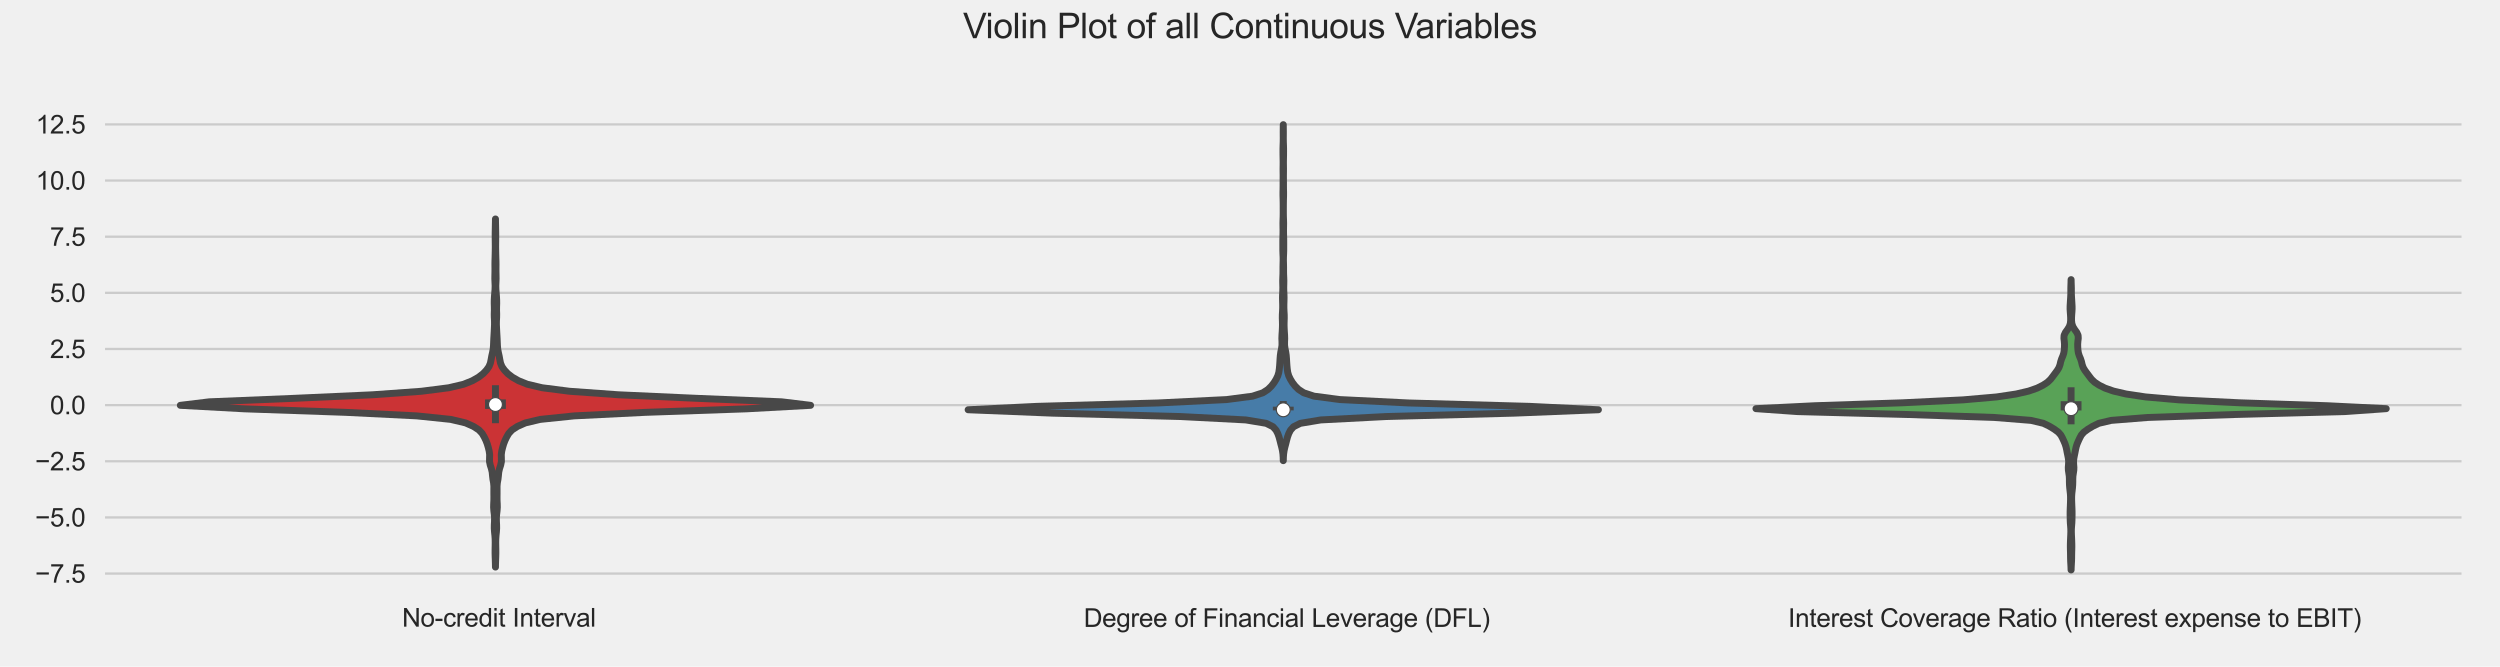 <?xml version="1.0" encoding="utf-8" standalone="no"?>
<!DOCTYPE svg PUBLIC "-//W3C//DTD SVG 1.1//EN"
  "http://www.w3.org/Graphics/SVG/1.1/DTD/svg11.dtd">
<svg xmlns:xlink="http://www.w3.org/1999/xlink" width="1080pt" height="288pt" viewBox="0 0 1080 288" xmlns="http://www.w3.org/2000/svg" version="1.1">
 <defs>
  <style type="text/css">*{stroke-linejoin: round; stroke-linecap: butt}</style>
 </defs>
 <g id="figure_1">
  <g id="patch_1">
   <path d="M 0 288 
L 1080 288 
L 1080 0 
L 0 0 
z
" style="fill: #f0f0f0"/>
  </g>
  <g id="axes_1">
   <g id="patch_2">
    <path d="M 43.87 255.833 
L 1064.88 255.833 
L 1064.88 44.24 
L 43.87 44.24 
z
" style="fill: #f0f0f0"/>
   </g>
   <g id="matplotlib.axis_1">
    <g id="xtick_1">
     <g id="text_1">
      <!--  No-credit Interval -->
      <g style="fill: #262626" transform="translate(170.637 270.707)scale(0.11 -0.11)">
       <defs>
        <path id="ArialMT-20" transform="scale(0.016)"/>
        <path id="ArialMT-4e" d="M 488 0 
L 488 4581 
L 1109 4581 
L 3516 984 
L 3516 4581 
L 4097 4581 
L 4097 0 
L 3475 0 
L 1069 3600 
L 1069 0 
L 488 0 
z
" transform="scale(0.016)"/>
        <path id="ArialMT-6f" d="M 213 1659 
Q 213 2581 725 3025 
Q 1153 3394 1769 3394 
Q 2453 3394 2887 2945 
Q 3322 2497 3322 1706 
Q 3322 1066 3130 698 
Q 2938 331 2570 128 
Q 2203 -75 1769 -75 
Q 1072 -75 642 372 
Q 213 819 213 1659 
z
M 791 1659 
Q 791 1022 1069 705 
Q 1347 388 1769 388 
Q 2188 388 2466 706 
Q 2744 1025 2744 1678 
Q 2744 2294 2464 2611 
Q 2184 2928 1769 2928 
Q 1347 2928 1069 2612 
Q 791 2297 791 1659 
z
" transform="scale(0.016)"/>
        <path id="ArialMT-2d" d="M 203 1375 
L 203 1941 
L 1931 1941 
L 1931 1375 
L 203 1375 
z
" transform="scale(0.016)"/>
        <path id="ArialMT-63" d="M 2588 1216 
L 3141 1144 
Q 3050 572 2676 248 
Q 2303 -75 1759 -75 
Q 1078 -75 664 370 
Q 250 816 250 1647 
Q 250 2184 428 2587 
Q 606 2991 970 3192 
Q 1334 3394 1763 3394 
Q 2303 3394 2647 3120 
Q 2991 2847 3088 2344 
L 2541 2259 
Q 2463 2594 2264 2762 
Q 2066 2931 1784 2931 
Q 1359 2931 1093 2626 
Q 828 2322 828 1663 
Q 828 994 1084 691 
Q 1341 388 1753 388 
Q 2084 388 2306 591 
Q 2528 794 2588 1216 
z
" transform="scale(0.016)"/>
        <path id="ArialMT-72" d="M 416 0 
L 416 3319 
L 922 3319 
L 922 2816 
Q 1116 3169 1280 3281 
Q 1444 3394 1641 3394 
Q 1925 3394 2219 3213 
L 2025 2691 
Q 1819 2813 1613 2813 
Q 1428 2813 1281 2702 
Q 1134 2591 1072 2394 
Q 978 2094 978 1738 
L 978 0 
L 416 0 
z
" transform="scale(0.016)"/>
        <path id="ArialMT-65" d="M 2694 1069 
L 3275 997 
Q 3138 488 2766 206 
Q 2394 -75 1816 -75 
Q 1088 -75 661 373 
Q 234 822 234 1631 
Q 234 2469 665 2931 
Q 1097 3394 1784 3394 
Q 2450 3394 2872 2941 
Q 3294 2488 3294 1666 
Q 3294 1616 3291 1516 
L 816 1516 
Q 847 969 1125 678 
Q 1403 388 1819 388 
Q 2128 388 2347 550 
Q 2566 713 2694 1069 
z
M 847 1978 
L 2700 1978 
Q 2663 2397 2488 2606 
Q 2219 2931 1791 2931 
Q 1403 2931 1139 2672 
Q 875 2413 847 1978 
z
" transform="scale(0.016)"/>
        <path id="ArialMT-64" d="M 2575 0 
L 2575 419 
Q 2259 -75 1647 -75 
Q 1250 -75 917 144 
Q 584 363 401 755 
Q 219 1147 219 1656 
Q 219 2153 384 2558 
Q 550 2963 881 3178 
Q 1213 3394 1622 3394 
Q 1922 3394 2156 3267 
Q 2391 3141 2538 2938 
L 2538 4581 
L 3097 4581 
L 3097 0 
L 2575 0 
z
M 797 1656 
Q 797 1019 1065 703 
Q 1334 388 1700 388 
Q 2069 388 2326 689 
Q 2584 991 2584 1609 
Q 2584 2291 2321 2609 
Q 2059 2928 1675 2928 
Q 1300 2928 1048 2622 
Q 797 2316 797 1656 
z
" transform="scale(0.016)"/>
        <path id="ArialMT-69" d="M 425 3934 
L 425 4581 
L 988 4581 
L 988 3934 
L 425 3934 
z
M 425 0 
L 425 3319 
L 988 3319 
L 988 0 
L 425 0 
z
" transform="scale(0.016)"/>
        <path id="ArialMT-74" d="M 1650 503 
L 1731 6 
Q 1494 -44 1306 -44 
Q 1000 -44 831 53 
Q 663 150 594 308 
Q 525 466 525 972 
L 525 2881 
L 113 2881 
L 113 3319 
L 525 3319 
L 525 4141 
L 1084 4478 
L 1084 3319 
L 1650 3319 
L 1650 2881 
L 1084 2881 
L 1084 941 
Q 1084 700 1114 631 
Q 1144 563 1211 522 
Q 1278 481 1403 481 
Q 1497 481 1650 503 
z
" transform="scale(0.016)"/>
        <path id="ArialMT-49" d="M 597 0 
L 597 4581 
L 1203 4581 
L 1203 0 
L 597 0 
z
" transform="scale(0.016)"/>
        <path id="ArialMT-6e" d="M 422 0 
L 422 3319 
L 928 3319 
L 928 2847 
Q 1294 3394 1984 3394 
Q 2284 3394 2536 3286 
Q 2788 3178 2913 3003 
Q 3038 2828 3088 2588 
Q 3119 2431 3119 2041 
L 3119 0 
L 2556 0 
L 2556 2019 
Q 2556 2363 2490 2533 
Q 2425 2703 2258 2804 
Q 2091 2906 1866 2906 
Q 1506 2906 1245 2678 
Q 984 2450 984 1813 
L 984 0 
L 422 0 
z
" transform="scale(0.016)"/>
        <path id="ArialMT-76" d="M 1344 0 
L 81 3319 
L 675 3319 
L 1388 1331 
Q 1503 1009 1600 663 
Q 1675 925 1809 1294 
L 2547 3319 
L 3125 3319 
L 1869 0 
L 1344 0 
z
" transform="scale(0.016)"/>
        <path id="ArialMT-61" d="M 2588 409 
Q 2275 144 1986 34 
Q 1697 -75 1366 -75 
Q 819 -75 525 192 
Q 231 459 231 875 
Q 231 1119 342 1320 
Q 453 1522 633 1644 
Q 813 1766 1038 1828 
Q 1203 1872 1538 1913 
Q 2219 1994 2541 2106 
Q 2544 2222 2544 2253 
Q 2544 2597 2384 2738 
Q 2169 2928 1744 2928 
Q 1347 2928 1158 2789 
Q 969 2650 878 2297 
L 328 2372 
Q 403 2725 575 2942 
Q 747 3159 1072 3276 
Q 1397 3394 1825 3394 
Q 2250 3394 2515 3294 
Q 2781 3194 2906 3042 
Q 3031 2891 3081 2659 
Q 3109 2516 3109 2141 
L 3109 1391 
Q 3109 606 3145 398 
Q 3181 191 3288 0 
L 2700 0 
Q 2613 175 2588 409 
z
M 2541 1666 
Q 2234 1541 1622 1453 
Q 1275 1403 1131 1340 
Q 988 1278 909 1158 
Q 831 1038 831 891 
Q 831 666 1001 516 
Q 1172 366 1500 366 
Q 1825 366 2078 508 
Q 2331 650 2450 897 
Q 2541 1088 2541 1459 
L 2541 1666 
z
" transform="scale(0.016)"/>
        <path id="ArialMT-6c" d="M 409 0 
L 409 4581 
L 972 4581 
L 972 0 
L 409 0 
z
" transform="scale(0.016)"/>
       </defs>
       <use xlink:href="#ArialMT-20"/>
       <use xlink:href="#ArialMT-4e" x="27.783"/>
       <use xlink:href="#ArialMT-6f" x="100"/>
       <use xlink:href="#ArialMT-2d" x="155.615"/>
       <use xlink:href="#ArialMT-63" x="188.916"/>
       <use xlink:href="#ArialMT-72" x="238.916"/>
       <use xlink:href="#ArialMT-65" x="272.217"/>
       <use xlink:href="#ArialMT-64" x="327.832"/>
       <use xlink:href="#ArialMT-69" x="383.447"/>
       <use xlink:href="#ArialMT-74" x="405.664"/>
       <use xlink:href="#ArialMT-20" x="433.447"/>
       <use xlink:href="#ArialMT-49" x="461.23"/>
       <use xlink:href="#ArialMT-6e" x="489.014"/>
       <use xlink:href="#ArialMT-74" x="544.629"/>
       <use xlink:href="#ArialMT-65" x="572.412"/>
       <use xlink:href="#ArialMT-72" x="628.027"/>
       <use xlink:href="#ArialMT-76" x="661.328"/>
       <use xlink:href="#ArialMT-61" x="711.328"/>
       <use xlink:href="#ArialMT-6c" x="766.943"/>
      </g>
     </g>
    </g>
    <g id="xtick_2">
     <g id="text_2">
      <!--  Degree of Financial Leverage (DFL) -->
      <g style="fill: #262626" transform="translate(465.117 270.841)scale(0.11 -0.11)">
       <defs>
        <path id="ArialMT-44" d="M 494 0 
L 494 4581 
L 2072 4581 
Q 2606 4581 2888 4516 
Q 3281 4425 3559 4188 
Q 3922 3881 4101 3404 
Q 4281 2928 4281 2316 
Q 4281 1794 4159 1391 
Q 4038 988 3847 723 
Q 3656 459 3429 307 
Q 3203 156 2883 78 
Q 2563 0 2147 0 
L 494 0 
z
M 1100 541 
L 2078 541 
Q 2531 541 2789 625 
Q 3047 709 3200 863 
Q 3416 1078 3536 1442 
Q 3656 1806 3656 2325 
Q 3656 3044 3420 3430 
Q 3184 3816 2847 3947 
Q 2603 4041 2063 4041 
L 1100 4041 
L 1100 541 
z
" transform="scale(0.016)"/>
        <path id="ArialMT-67" d="M 319 -275 
L 866 -356 
Q 900 -609 1056 -725 
Q 1266 -881 1628 -881 
Q 2019 -881 2231 -725 
Q 2444 -569 2519 -288 
Q 2563 -116 2559 434 
Q 2191 0 1641 0 
Q 956 0 581 494 
Q 206 988 206 1678 
Q 206 2153 378 2554 
Q 550 2956 876 3175 
Q 1203 3394 1644 3394 
Q 2231 3394 2613 2919 
L 2613 3319 
L 3131 3319 
L 3131 450 
Q 3131 -325 2973 -648 
Q 2816 -972 2473 -1159 
Q 2131 -1347 1631 -1347 
Q 1038 -1347 672 -1080 
Q 306 -813 319 -275 
z
M 784 1719 
Q 784 1066 1043 766 
Q 1303 466 1694 466 
Q 2081 466 2343 764 
Q 2606 1063 2606 1700 
Q 2606 2309 2336 2618 
Q 2066 2928 1684 2928 
Q 1309 2928 1046 2623 
Q 784 2319 784 1719 
z
" transform="scale(0.016)"/>
        <path id="ArialMT-66" d="M 556 0 
L 556 2881 
L 59 2881 
L 59 3319 
L 556 3319 
L 556 3672 
Q 556 4006 616 4169 
Q 697 4388 901 4523 
Q 1106 4659 1475 4659 
Q 1713 4659 2000 4603 
L 1916 4113 
Q 1741 4144 1584 4144 
Q 1328 4144 1222 4034 
Q 1116 3925 1116 3625 
L 1116 3319 
L 1763 3319 
L 1763 2881 
L 1116 2881 
L 1116 0 
L 556 0 
z
" transform="scale(0.016)"/>
        <path id="ArialMT-46" d="M 525 0 
L 525 4581 
L 3616 4581 
L 3616 4041 
L 1131 4041 
L 1131 2622 
L 3281 2622 
L 3281 2081 
L 1131 2081 
L 1131 0 
L 525 0 
z
" transform="scale(0.016)"/>
        <path id="ArialMT-4c" d="M 469 0 
L 469 4581 
L 1075 4581 
L 1075 541 
L 3331 541 
L 3331 0 
L 469 0 
z
" transform="scale(0.016)"/>
        <path id="ArialMT-28" d="M 1497 -1347 
Q 1031 -759 709 28 
Q 388 816 388 1659 
Q 388 2403 628 3084 
Q 909 3875 1497 4659 
L 1900 4659 
Q 1522 4009 1400 3731 
Q 1209 3300 1100 2831 
Q 966 2247 966 1656 
Q 966 153 1900 -1347 
L 1497 -1347 
z
" transform="scale(0.016)"/>
        <path id="ArialMT-29" d="M 791 -1347 
L 388 -1347 
Q 1322 153 1322 1656 
Q 1322 2244 1188 2822 
Q 1081 3291 891 3722 
Q 769 4003 388 4659 
L 791 4659 
Q 1378 3875 1659 3084 
Q 1900 2403 1900 1659 
Q 1900 816 1576 28 
Q 1253 -759 791 -1347 
z
" transform="scale(0.016)"/>
       </defs>
       <use xlink:href="#ArialMT-20"/>
       <use xlink:href="#ArialMT-44" x="27.783"/>
       <use xlink:href="#ArialMT-65" x="100"/>
       <use xlink:href="#ArialMT-67" x="155.615"/>
       <use xlink:href="#ArialMT-72" x="211.23"/>
       <use xlink:href="#ArialMT-65" x="244.531"/>
       <use xlink:href="#ArialMT-65" x="300.146"/>
       <use xlink:href="#ArialMT-20" x="355.762"/>
       <use xlink:href="#ArialMT-6f" x="383.545"/>
       <use xlink:href="#ArialMT-66" x="439.16"/>
       <use xlink:href="#ArialMT-20" x="466.943"/>
       <use xlink:href="#ArialMT-46" x="494.727"/>
       <use xlink:href="#ArialMT-69" x="555.811"/>
       <use xlink:href="#ArialMT-6e" x="578.027"/>
       <use xlink:href="#ArialMT-61" x="633.643"/>
       <use xlink:href="#ArialMT-6e" x="689.258"/>
       <use xlink:href="#ArialMT-63" x="744.873"/>
       <use xlink:href="#ArialMT-69" x="794.873"/>
       <use xlink:href="#ArialMT-61" x="817.09"/>
       <use xlink:href="#ArialMT-6c" x="872.705"/>
       <use xlink:href="#ArialMT-20" x="894.922"/>
       <use xlink:href="#ArialMT-4c" x="922.705"/>
       <use xlink:href="#ArialMT-65" x="978.32"/>
       <use xlink:href="#ArialMT-76" x="1033.936"/>
       <use xlink:href="#ArialMT-65" x="1083.936"/>
       <use xlink:href="#ArialMT-72" x="1139.551"/>
       <use xlink:href="#ArialMT-61" x="1172.852"/>
       <use xlink:href="#ArialMT-67" x="1228.467"/>
       <use xlink:href="#ArialMT-65" x="1284.082"/>
       <use xlink:href="#ArialMT-20" x="1339.697"/>
       <use xlink:href="#ArialMT-28" x="1367.48"/>
       <use xlink:href="#ArialMT-44" x="1400.781"/>
       <use xlink:href="#ArialMT-46" x="1472.998"/>
       <use xlink:href="#ArialMT-4c" x="1534.082"/>
       <use xlink:href="#ArialMT-29" x="1589.697"/>
      </g>
     </g>
    </g>
    <g id="xtick_3">
     <g id="text_3">
      <!--  Interest Coverage Ratio (Interest expense to EBIT) -->
      <g style="fill: #262626" transform="translate(769.383 270.841)scale(0.11 -0.11)">
       <defs>
        <path id="ArialMT-73" d="M 197 991 
L 753 1078 
Q 800 744 1014 566 
Q 1228 388 1613 388 
Q 2000 388 2187 545 
Q 2375 703 2375 916 
Q 2375 1106 2209 1216 
Q 2094 1291 1634 1406 
Q 1016 1563 777 1677 
Q 538 1791 414 1992 
Q 291 2194 291 2438 
Q 291 2659 392 2848 
Q 494 3038 669 3163 
Q 800 3259 1026 3326 
Q 1253 3394 1513 3394 
Q 1903 3394 2198 3281 
Q 2494 3169 2634 2976 
Q 2775 2784 2828 2463 
L 2278 2388 
Q 2241 2644 2061 2787 
Q 1881 2931 1553 2931 
Q 1166 2931 1000 2803 
Q 834 2675 834 2503 
Q 834 2394 903 2306 
Q 972 2216 1119 2156 
Q 1203 2125 1616 2013 
Q 2213 1853 2448 1751 
Q 2684 1650 2818 1456 
Q 2953 1263 2953 975 
Q 2953 694 2789 445 
Q 2625 197 2315 61 
Q 2006 -75 1616 -75 
Q 969 -75 630 194 
Q 291 463 197 991 
z
" transform="scale(0.016)"/>
        <path id="ArialMT-43" d="M 3763 1606 
L 4369 1453 
Q 4178 706 3683 314 
Q 3188 -78 2472 -78 
Q 1731 -78 1267 223 
Q 803 525 561 1097 
Q 319 1669 319 2325 
Q 319 3041 592 3573 
Q 866 4106 1370 4382 
Q 1875 4659 2481 4659 
Q 3169 4659 3637 4309 
Q 4106 3959 4291 3325 
L 3694 3184 
Q 3534 3684 3231 3912 
Q 2928 4141 2469 4141 
Q 1941 4141 1586 3887 
Q 1231 3634 1087 3207 
Q 944 2781 944 2328 
Q 944 1744 1114 1308 
Q 1284 872 1643 656 
Q 2003 441 2422 441 
Q 2931 441 3284 734 
Q 3638 1028 3763 1606 
z
" transform="scale(0.016)"/>
        <path id="ArialMT-52" d="M 503 0 
L 503 4581 
L 2534 4581 
Q 3147 4581 3465 4457 
Q 3784 4334 3975 4021 
Q 4166 3709 4166 3331 
Q 4166 2844 3850 2509 
Q 3534 2175 2875 2084 
Q 3116 1969 3241 1856 
Q 3506 1613 3744 1247 
L 4541 0 
L 3778 0 
L 3172 953 
Q 2906 1366 2734 1584 
Q 2563 1803 2427 1890 
Q 2291 1978 2150 2013 
Q 2047 2034 1813 2034 
L 1109 2034 
L 1109 0 
L 503 0 
z
M 1109 2559 
L 2413 2559 
Q 2828 2559 3062 2645 
Q 3297 2731 3419 2920 
Q 3541 3109 3541 3331 
Q 3541 3656 3305 3865 
Q 3069 4075 2559 4075 
L 1109 4075 
L 1109 2559 
z
" transform="scale(0.016)"/>
        <path id="ArialMT-78" d="M 47 0 
L 1259 1725 
L 138 3319 
L 841 3319 
L 1350 2541 
Q 1494 2319 1581 2169 
Q 1719 2375 1834 2534 
L 2394 3319 
L 3066 3319 
L 1919 1756 
L 3153 0 
L 2463 0 
L 1781 1031 
L 1600 1309 
L 728 0 
L 47 0 
z
" transform="scale(0.016)"/>
        <path id="ArialMT-70" d="M 422 -1272 
L 422 3319 
L 934 3319 
L 934 2888 
Q 1116 3141 1344 3267 
Q 1572 3394 1897 3394 
Q 2322 3394 2647 3175 
Q 2972 2956 3137 2557 
Q 3303 2159 3303 1684 
Q 3303 1175 3120 767 
Q 2938 359 2589 142 
Q 2241 -75 1856 -75 
Q 1575 -75 1351 44 
Q 1128 163 984 344 
L 984 -1272 
L 422 -1272 
z
M 931 1641 
Q 931 1000 1190 694 
Q 1450 388 1819 388 
Q 2194 388 2461 705 
Q 2728 1022 2728 1688 
Q 2728 2322 2467 2637 
Q 2206 2953 1844 2953 
Q 1484 2953 1207 2617 
Q 931 2281 931 1641 
z
" transform="scale(0.016)"/>
        <path id="ArialMT-45" d="M 506 0 
L 506 4581 
L 3819 4581 
L 3819 4041 
L 1113 4041 
L 1113 2638 
L 3647 2638 
L 3647 2100 
L 1113 2100 
L 1113 541 
L 3925 541 
L 3925 0 
L 506 0 
z
" transform="scale(0.016)"/>
        <path id="ArialMT-42" d="M 469 0 
L 469 4581 
L 2188 4581 
Q 2713 4581 3030 4442 
Q 3347 4303 3526 4014 
Q 3706 3725 3706 3409 
Q 3706 3116 3547 2856 
Q 3388 2597 3066 2438 
Q 3481 2316 3704 2022 
Q 3928 1728 3928 1328 
Q 3928 1006 3792 729 
Q 3656 453 3456 303 
Q 3256 153 2954 76 
Q 2653 0 2216 0 
L 469 0 
z
M 1075 2656 
L 2066 2656 
Q 2469 2656 2644 2709 
Q 2875 2778 2992 2937 
Q 3109 3097 3109 3338 
Q 3109 3566 3000 3739 
Q 2891 3913 2687 3977 
Q 2484 4041 1991 4041 
L 1075 4041 
L 1075 2656 
z
M 1075 541 
L 2216 541 
Q 2509 541 2628 563 
Q 2838 600 2978 687 
Q 3119 775 3209 942 
Q 3300 1109 3300 1328 
Q 3300 1584 3169 1773 
Q 3038 1963 2805 2039 
Q 2572 2116 2134 2116 
L 1075 2116 
L 1075 541 
z
" transform="scale(0.016)"/>
        <path id="ArialMT-54" d="M 1659 0 
L 1659 4041 
L 150 4041 
L 150 4581 
L 3781 4581 
L 3781 4041 
L 2266 4041 
L 2266 0 
L 1659 0 
z
" transform="scale(0.016)"/>
       </defs>
       <use xlink:href="#ArialMT-20"/>
       <use xlink:href="#ArialMT-49" x="27.783"/>
       <use xlink:href="#ArialMT-6e" x="55.566"/>
       <use xlink:href="#ArialMT-74" x="111.182"/>
       <use xlink:href="#ArialMT-65" x="138.965"/>
       <use xlink:href="#ArialMT-72" x="194.58"/>
       <use xlink:href="#ArialMT-65" x="227.881"/>
       <use xlink:href="#ArialMT-73" x="283.496"/>
       <use xlink:href="#ArialMT-74" x="333.496"/>
       <use xlink:href="#ArialMT-20" x="361.279"/>
       <use xlink:href="#ArialMT-43" x="389.062"/>
       <use xlink:href="#ArialMT-6f" x="461.279"/>
       <use xlink:href="#ArialMT-76" x="516.895"/>
       <use xlink:href="#ArialMT-65" x="566.895"/>
       <use xlink:href="#ArialMT-72" x="622.51"/>
       <use xlink:href="#ArialMT-61" x="655.811"/>
       <use xlink:href="#ArialMT-67" x="711.426"/>
       <use xlink:href="#ArialMT-65" x="767.041"/>
       <use xlink:href="#ArialMT-20" x="822.656"/>
       <use xlink:href="#ArialMT-52" x="850.439"/>
       <use xlink:href="#ArialMT-61" x="922.656"/>
       <use xlink:href="#ArialMT-74" x="978.271"/>
       <use xlink:href="#ArialMT-69" x="1006.055"/>
       <use xlink:href="#ArialMT-6f" x="1028.271"/>
       <use xlink:href="#ArialMT-20" x="1083.887"/>
       <use xlink:href="#ArialMT-28" x="1111.67"/>
       <use xlink:href="#ArialMT-49" x="1144.971"/>
       <use xlink:href="#ArialMT-6e" x="1172.754"/>
       <use xlink:href="#ArialMT-74" x="1228.369"/>
       <use xlink:href="#ArialMT-65" x="1256.152"/>
       <use xlink:href="#ArialMT-72" x="1311.768"/>
       <use xlink:href="#ArialMT-65" x="1345.068"/>
       <use xlink:href="#ArialMT-73" x="1400.684"/>
       <use xlink:href="#ArialMT-74" x="1450.684"/>
       <use xlink:href="#ArialMT-20" x="1478.467"/>
       <use xlink:href="#ArialMT-65" x="1506.25"/>
       <use xlink:href="#ArialMT-78" x="1561.865"/>
       <use xlink:href="#ArialMT-70" x="1611.865"/>
       <use xlink:href="#ArialMT-65" x="1667.48"/>
       <use xlink:href="#ArialMT-6e" x="1723.096"/>
       <use xlink:href="#ArialMT-73" x="1778.711"/>
       <use xlink:href="#ArialMT-65" x="1828.711"/>
       <use xlink:href="#ArialMT-20" x="1884.326"/>
       <use xlink:href="#ArialMT-74" x="1912.109"/>
       <use xlink:href="#ArialMT-6f" x="1939.893"/>
       <use xlink:href="#ArialMT-20" x="1995.508"/>
       <use xlink:href="#ArialMT-45" x="2023.291"/>
       <use xlink:href="#ArialMT-42" x="2089.99"/>
       <use xlink:href="#ArialMT-49" x="2156.689"/>
       <use xlink:href="#ArialMT-54" x="2184.473"/>
       <use xlink:href="#ArialMT-29" x="2245.557"/>
      </g>
     </g>
    </g>
   </g>
   <g id="matplotlib.axis_2">
    <g id="ytick_1">
     <g id="line2d_1">
      <path d="M 43.87 247.781 
L 1064.88 247.781 
" clip-path="url(#p229ab76e84)" style="fill: none; stroke: #cbcbcb"/>
     </g>
     <g id="text_4">
      <!-- −7.5 -->
      <g style="fill: #262626" transform="translate(15.155 251.717)scale(0.11 -0.11)">
       <defs>
        <path id="ArialMT-2212" d="M 3381 1997 
L 356 1997 
L 356 2522 
L 3381 2522 
L 3381 1997 
z
" transform="scale(0.016)"/>
        <path id="ArialMT-37" d="M 303 3981 
L 303 4522 
L 3269 4522 
L 3269 4084 
Q 2831 3619 2401 2847 
Q 1972 2075 1738 1259 
Q 1569 684 1522 0 
L 944 0 
Q 953 541 1156 1306 
Q 1359 2072 1739 2783 
Q 2119 3494 2547 3981 
L 303 3981 
z
" transform="scale(0.016)"/>
        <path id="ArialMT-2e" d="M 581 0 
L 581 641 
L 1222 641 
L 1222 0 
L 581 0 
z
" transform="scale(0.016)"/>
        <path id="ArialMT-35" d="M 266 1200 
L 856 1250 
Q 922 819 1161 601 
Q 1400 384 1738 384 
Q 2144 384 2425 690 
Q 2706 997 2706 1503 
Q 2706 1984 2436 2262 
Q 2166 2541 1728 2541 
Q 1456 2541 1237 2417 
Q 1019 2294 894 2097 
L 366 2166 
L 809 4519 
L 3088 4519 
L 3088 3981 
L 1259 3981 
L 1013 2750 
Q 1425 3038 1878 3038 
Q 2478 3038 2890 2622 
Q 3303 2206 3303 1553 
Q 3303 931 2941 478 
Q 2500 -78 1738 -78 
Q 1113 -78 717 272 
Q 322 622 266 1200 
z
" transform="scale(0.016)"/>
       </defs>
       <use xlink:href="#ArialMT-2212"/>
       <use xlink:href="#ArialMT-37" x="58.398"/>
       <use xlink:href="#ArialMT-2e" x="114.014"/>
       <use xlink:href="#ArialMT-35" x="141.797"/>
      </g>
     </g>
    </g>
    <g id="ytick_2">
     <g id="line2d_2">
      <path d="M 43.87 223.525 
L 1064.88 223.525 
" clip-path="url(#p229ab76e84)" style="fill: none; stroke: #cbcbcb"/>
     </g>
     <g id="text_5">
      <!-- −5.0 -->
      <g style="fill: #262626" transform="translate(15.155 227.462)scale(0.11 -0.11)">
       <defs>
        <path id="ArialMT-30" d="M 266 2259 
Q 266 3072 433 3567 
Q 600 4063 929 4331 
Q 1259 4600 1759 4600 
Q 2128 4600 2406 4451 
Q 2684 4303 2865 4023 
Q 3047 3744 3150 3342 
Q 3253 2941 3253 2259 
Q 3253 1453 3087 958 
Q 2922 463 2592 192 
Q 2263 -78 1759 -78 
Q 1097 -78 719 397 
Q 266 969 266 2259 
z
M 844 2259 
Q 844 1131 1108 757 
Q 1372 384 1759 384 
Q 2147 384 2411 759 
Q 2675 1134 2675 2259 
Q 2675 3391 2411 3762 
Q 2147 4134 1753 4134 
Q 1366 4134 1134 3806 
Q 844 3388 844 2259 
z
" transform="scale(0.016)"/>
       </defs>
       <use xlink:href="#ArialMT-2212"/>
       <use xlink:href="#ArialMT-35" x="58.398"/>
       <use xlink:href="#ArialMT-2e" x="114.014"/>
       <use xlink:href="#ArialMT-30" x="141.797"/>
      </g>
     </g>
    </g>
    <g id="ytick_3">
     <g id="line2d_3">
      <path d="M 43.87 199.27 
L 1064.88 199.27 
" clip-path="url(#p229ab76e84)" style="fill: none; stroke: #cbcbcb"/>
     </g>
     <g id="text_6">
      <!-- −2.5 -->
      <g style="fill: #262626" transform="translate(15.155 203.207)scale(0.11 -0.11)">
       <defs>
        <path id="ArialMT-32" d="M 3222 541 
L 3222 0 
L 194 0 
Q 188 203 259 391 
Q 375 700 629 1000 
Q 884 1300 1366 1694 
Q 2113 2306 2375 2664 
Q 2638 3022 2638 3341 
Q 2638 3675 2398 3904 
Q 2159 4134 1775 4134 
Q 1369 4134 1125 3890 
Q 881 3647 878 3216 
L 300 3275 
Q 359 3922 746 4261 
Q 1134 4600 1788 4600 
Q 2447 4600 2831 4234 
Q 3216 3869 3216 3328 
Q 3216 3053 3103 2787 
Q 2991 2522 2730 2228 
Q 2469 1934 1863 1422 
Q 1356 997 1212 845 
Q 1069 694 975 541 
L 3222 541 
z
" transform="scale(0.016)"/>
       </defs>
       <use xlink:href="#ArialMT-2212"/>
       <use xlink:href="#ArialMT-32" x="58.398"/>
       <use xlink:href="#ArialMT-2e" x="114.014"/>
       <use xlink:href="#ArialMT-35" x="141.797"/>
      </g>
     </g>
    </g>
    <g id="ytick_4">
     <g id="line2d_4">
      <path d="M 43.87 175.014 
L 1064.88 175.014 
" clip-path="url(#p229ab76e84)" style="fill: none; stroke: #cbcbcb"/>
     </g>
     <g id="text_7">
      <!-- 0.0 -->
      <g style="fill: #262626" transform="translate(21.58 178.951)scale(0.11 -0.11)">
       <use xlink:href="#ArialMT-30"/>
       <use xlink:href="#ArialMT-2e" x="55.615"/>
       <use xlink:href="#ArialMT-30" x="83.398"/>
      </g>
     </g>
    </g>
    <g id="ytick_5">
     <g id="line2d_5">
      <path d="M 43.87 150.759 
L 1064.88 150.759 
" clip-path="url(#p229ab76e84)" style="fill: none; stroke: #cbcbcb"/>
     </g>
     <g id="text_8">
      <!-- 2.5 -->
      <g style="fill: #262626" transform="translate(21.58 154.696)scale(0.11 -0.11)">
       <use xlink:href="#ArialMT-32"/>
       <use xlink:href="#ArialMT-2e" x="55.615"/>
       <use xlink:href="#ArialMT-35" x="83.398"/>
      </g>
     </g>
    </g>
    <g id="ytick_6">
     <g id="line2d_6">
      <path d="M 43.87 126.503 
L 1064.88 126.503 
" clip-path="url(#p229ab76e84)" style="fill: none; stroke: #cbcbcb"/>
     </g>
     <g id="text_9">
      <!-- 5.0 -->
      <g style="fill: #262626" transform="translate(21.58 130.44)scale(0.11 -0.11)">
       <use xlink:href="#ArialMT-35"/>
       <use xlink:href="#ArialMT-2e" x="55.615"/>
       <use xlink:href="#ArialMT-30" x="83.398"/>
      </g>
     </g>
    </g>
    <g id="ytick_7">
     <g id="line2d_7">
      <path d="M 43.87 102.248 
L 1064.88 102.248 
" clip-path="url(#p229ab76e84)" style="fill: none; stroke: #cbcbcb"/>
     </g>
     <g id="text_10">
      <!-- 7.5 -->
      <g style="fill: #262626" transform="translate(21.58 106.185)scale(0.11 -0.11)">
       <use xlink:href="#ArialMT-37"/>
       <use xlink:href="#ArialMT-2e" x="55.615"/>
       <use xlink:href="#ArialMT-35" x="83.398"/>
      </g>
     </g>
    </g>
    <g id="ytick_8">
     <g id="line2d_8">
      <path d="M 43.87 77.992 
L 1064.88 77.992 
" clip-path="url(#p229ab76e84)" style="fill: none; stroke: #cbcbcb"/>
     </g>
     <g id="text_11">
      <!-- 10.0 -->
      <g style="fill: #262626" transform="translate(15.463 81.929)scale(0.11 -0.11)">
       <defs>
        <path id="ArialMT-31" d="M 2384 0 
L 1822 0 
L 1822 3584 
Q 1619 3391 1289 3197 
Q 959 3003 697 2906 
L 697 3450 
Q 1169 3672 1522 3987 
Q 1875 4303 2022 4600 
L 2384 4600 
L 2384 0 
z
" transform="scale(0.016)"/>
       </defs>
       <use xlink:href="#ArialMT-31"/>
       <use xlink:href="#ArialMT-30" x="55.615"/>
       <use xlink:href="#ArialMT-2e" x="111.23"/>
       <use xlink:href="#ArialMT-30" x="139.014"/>
      </g>
     </g>
    </g>
    <g id="ytick_9">
     <g id="line2d_9">
      <path d="M 43.87 53.737 
L 1064.88 53.737 
" clip-path="url(#p229ab76e84)" style="fill: none; stroke: #cbcbcb"/>
     </g>
     <g id="text_12">
      <!-- 12.5 -->
      <g style="fill: #262626" transform="translate(15.463 57.674)scale(0.11 -0.11)">
       <use xlink:href="#ArialMT-31"/>
       <use xlink:href="#ArialMT-32" x="55.615"/>
       <use xlink:href="#ArialMT-2e" x="111.23"/>
       <use xlink:href="#ArialMT-35" x="139.014"/>
      </g>
     </g>
    </g>
   </g>
   <g id="PolyCollection_1">
    <defs>
     <path id="me5ff3d99ba" d="M 214.045 -43.027 
L 214.032 -43.027 
L 214.009 -44.546 
L 213.965 -46.065 
L 213.908 -47.584 
L 213.87 -49.103 
L 213.879 -50.622 
L 213.906 -52.14 
L 213.928 -53.659 
L 213.901 -55.178 
L 213.794 -56.697 
L 213.633 -58.216 
L 213.529 -59.735 
L 213.546 -61.254 
L 213.625 -62.773 
L 213.644 -64.292 
L 213.531 -65.811 
L 213.348 -67.33 
L 213.234 -68.849 
L 213.271 -70.368 
L 213.349 -71.887 
L 213.358 -73.406 
L 213.342 -74.925 
L 213.345 -76.444 
L 213.352 -77.962 
L 213.219 -79.481 
L 212.941 -81 
L 212.766 -82.519 
L 212.622 -84.038 
L 212.278 -85.557 
L 211.787 -87.076 
L 211.468 -88.595 
L 211.488 -90.114 
L 211.524 -91.633 
L 211.322 -93.152 
L 210.947 -94.671 
L 210.507 -96.19 
L 209.926 -97.709 
L 209.19 -99.228 
L 208.302 -100.747 
L 206.893 -102.266 
L 204.549 -103.784 
L 201.124 -105.303 
L 194.703 -106.822 
L 180.009 -108.341 
L 149.412 -109.86 
L 105.679 -111.379 
L 77.904 -112.898 
L 90.408 -114.417 
L 127.382 -115.936 
L 160.9 -117.455 
L 182.032 -118.974 
L 193.906 -120.493 
L 200.303 -122.012 
L 204.071 -123.531 
L 206.733 -125.05 
L 208.7 -126.569 
L 210.15 -128.088 
L 211.23 -129.606 
L 211.85 -131.125 
L 212.159 -132.644 
L 212.433 -134.163 
L 212.777 -135.682 
L 213.059 -137.201 
L 213.189 -138.72 
L 213.253 -140.239 
L 213.319 -141.758 
L 213.407 -143.277 
L 213.495 -144.796 
L 213.568 -146.315 
L 213.634 -147.834 
L 213.62 -149.353 
L 213.535 -150.872 
L 213.512 -152.391 
L 213.563 -153.91 
L 213.552 -155.428 
L 213.505 -156.947 
L 213.525 -158.466 
L 213.609 -159.985 
L 213.728 -161.504 
L 213.855 -163.023 
L 213.894 -164.542 
L 213.826 -166.061 
L 213.764 -167.58 
L 213.783 -169.099 
L 213.816 -170.618 
L 213.818 -172.137 
L 213.804 -173.656 
L 213.822 -175.175 
L 213.871 -176.694 
L 213.909 -178.213 
L 213.941 -179.732 
L 213.961 -181.25 
L 213.952 -182.769 
L 213.934 -184.288 
L 213.921 -185.807 
L 213.923 -187.326 
L 213.951 -188.845 
L 213.981 -190.364 
L 214.012 -191.883 
L 214.032 -193.402 
L 214.045 -193.402 
L 214.045 -193.402 
L 214.065 -191.883 
L 214.096 -190.364 
L 214.126 -188.845 
L 214.154 -187.326 
L 214.156 -185.807 
L 214.143 -184.288 
L 214.124 -182.769 
L 214.115 -181.25 
L 214.135 -179.732 
L 214.167 -178.213 
L 214.206 -176.694 
L 214.255 -175.175 
L 214.272 -173.656 
L 214.258 -172.137 
L 214.26 -170.618 
L 214.294 -169.099 
L 214.313 -167.58 
L 214.251 -166.061 
L 214.183 -164.542 
L 214.222 -163.023 
L 214.348 -161.504 
L 214.468 -159.985 
L 214.552 -158.466 
L 214.572 -156.947 
L 214.524 -155.428 
L 214.514 -153.91 
L 214.564 -152.391 
L 214.542 -150.872 
L 214.457 -149.353 
L 214.443 -147.834 
L 214.509 -146.315 
L 214.582 -144.796 
L 214.67 -143.277 
L 214.757 -141.758 
L 214.823 -140.239 
L 214.887 -138.72 
L 215.017 -137.201 
L 215.299 -135.682 
L 215.644 -134.163 
L 215.918 -132.644 
L 216.227 -131.125 
L 216.847 -129.606 
L 217.927 -128.088 
L 219.377 -126.569 
L 221.344 -125.05 
L 224.006 -123.531 
L 227.773 -122.012 
L 234.171 -120.493 
L 246.044 -118.974 
L 267.177 -117.455 
L 300.695 -115.936 
L 337.669 -114.417 
L 350.173 -112.898 
L 322.398 -111.379 
L 278.664 -109.86 
L 248.068 -108.341 
L 233.374 -106.822 
L 226.952 -105.303 
L 223.528 -103.784 
L 221.184 -102.266 
L 219.775 -100.747 
L 218.887 -99.228 
L 218.151 -97.709 
L 217.57 -96.19 
L 217.129 -94.671 
L 216.755 -93.152 
L 216.553 -91.633 
L 216.589 -90.114 
L 216.609 -88.595 
L 216.289 -87.076 
L 215.799 -85.557 
L 215.454 -84.038 
L 215.311 -82.519 
L 215.136 -81 
L 214.857 -79.481 
L 214.725 -77.962 
L 214.732 -76.444 
L 214.734 -74.925 
L 214.719 -73.406 
L 214.728 -71.887 
L 214.806 -70.368 
L 214.843 -68.849 
L 214.728 -67.33 
L 214.545 -65.811 
L 214.433 -64.292 
L 214.452 -62.773 
L 214.531 -61.254 
L 214.548 -59.735 
L 214.443 -58.216 
L 214.282 -56.697 
L 214.175 -55.178 
L 214.149 -53.659 
L 214.17 -52.14 
L 214.198 -50.622 
L 214.207 -49.103 
L 214.169 -47.584 
L 214.112 -46.065 
L 214.067 -44.546 
L 214.045 -43.027 
z
" style="stroke: #484848; stroke-width: 3"/>
    </defs>
    <g clip-path="url(#p229ab76e84)">
     <use xlink:href="#me5ff3d99ba" x="0" y="288" style="fill: #cb3335; stroke: #484848; stroke-width: 3"/>
    </g>
   </g>
   <g id="PolyCollection_2">
    <defs>
     <path id="m669cdf1a20" d="M 554.383 -88.995 
L 554.367 -88.995 
L 554.331 -90.461 
L 554.225 -91.927 
L 554.014 -93.394 
L 553.682 -94.86 
L 553.292 -96.326 
L 552.926 -97.792 
L 552.528 -99.258 
L 552 -100.724 
L 551.242 -102.19 
L 549.93 -103.656 
L 546.999 -105.123 
L 538.192 -106.589 
L 509.972 -108.055 
L 454.563 -109.521 
L 418.24 -110.987 
L 447.874 -112.453 
L 500.226 -113.919 
L 529.9 -115.385 
L 541.085 -116.852 
L 545.561 -118.318 
L 547.802 -119.784 
L 549.28 -121.25 
L 550.409 -122.716 
L 551.307 -124.182 
L 552.012 -125.648 
L 552.448 -127.115 
L 552.662 -128.581 
L 552.799 -130.047 
L 552.897 -131.513 
L 552.984 -132.979 
L 553.099 -134.445 
L 553.308 -135.911 
L 553.619 -137.377 
L 553.823 -138.844 
L 553.819 -140.31 
L 553.76 -141.776 
L 553.811 -143.242 
L 553.911 -144.708 
L 553.985 -146.174 
L 554.028 -147.64 
L 554.002 -149.107 
L 553.95 -150.573 
L 553.968 -152.039 
L 554.053 -153.505 
L 554.112 -154.971 
L 554.112 -156.437 
L 554.07 -157.903 
L 554.037 -159.369 
L 554.074 -160.836 
L 554.151 -162.302 
L 554.181 -163.768 
L 554.148 -165.234 
L 554.122 -166.7 
L 554.168 -168.166 
L 554.231 -169.632 
L 554.246 -171.098 
L 554.243 -172.565 
L 554.273 -174.031 
L 554.31 -175.497 
L 554.294 -176.963 
L 554.226 -178.429 
L 554.182 -179.895 
L 554.182 -181.361 
L 554.179 -182.828 
L 554.182 -184.294 
L 554.217 -185.76 
L 554.258 -187.226 
L 554.266 -188.692 
L 554.242 -190.158 
L 554.228 -191.624 
L 554.266 -193.09 
L 554.317 -194.557 
L 554.335 -196.023 
L 554.333 -197.489 
L 554.331 -198.955 
L 554.322 -200.421 
L 554.294 -201.887 
L 554.25 -203.353 
L 554.242 -204.82 
L 554.276 -206.286 
L 554.29 -207.752 
L 554.288 -209.218 
L 554.302 -210.684 
L 554.307 -212.15 
L 554.289 -213.616 
L 554.28 -215.082 
L 554.298 -216.549 
L 554.311 -218.015 
L 554.287 -219.481 
L 554.258 -220.947 
L 554.247 -222.413 
L 554.249 -223.879 
L 554.29 -225.345 
L 554.342 -226.811 
L 554.359 -228.278 
L 554.349 -229.744 
L 554.345 -231.21 
L 554.359 -232.676 
L 554.371 -234.142 
L 554.379 -234.142 
L 554.379 -234.142 
L 554.391 -232.676 
L 554.405 -231.21 
L 554.401 -229.744 
L 554.391 -228.278 
L 554.408 -226.811 
L 554.46 -225.345 
L 554.501 -223.879 
L 554.503 -222.413 
L 554.492 -220.947 
L 554.463 -219.481 
L 554.439 -218.015 
L 554.452 -216.549 
L 554.47 -215.082 
L 554.461 -213.616 
L 554.443 -212.15 
L 554.448 -210.684 
L 554.462 -209.218 
L 554.46 -207.752 
L 554.474 -206.286 
L 554.508 -204.82 
L 554.5 -203.353 
L 554.456 -201.887 
L 554.428 -200.421 
L 554.419 -198.955 
L 554.417 -197.489 
L 554.415 -196.023 
L 554.433 -194.557 
L 554.484 -193.09 
L 554.522 -191.624 
L 554.508 -190.158 
L 554.484 -188.692 
L 554.492 -187.226 
L 554.533 -185.76 
L 554.568 -184.294 
L 554.571 -182.828 
L 554.568 -181.361 
L 554.568 -179.895 
L 554.524 -178.429 
L 554.456 -176.963 
L 554.44 -175.497 
L 554.477 -174.031 
L 554.507 -172.565 
L 554.504 -171.098 
L 554.519 -169.632 
L 554.582 -168.166 
L 554.628 -166.7 
L 554.602 -165.234 
L 554.569 -163.768 
L 554.599 -162.302 
L 554.676 -160.836 
L 554.713 -159.369 
L 554.68 -157.903 
L 554.638 -156.437 
L 554.638 -154.971 
L 554.697 -153.505 
L 554.782 -152.039 
L 554.8 -150.573 
L 554.748 -149.107 
L 554.722 -147.64 
L 554.765 -146.174 
L 554.839 -144.708 
L 554.939 -143.242 
L 554.99 -141.776 
L 554.931 -140.31 
L 554.927 -138.844 
L 555.131 -137.377 
L 555.442 -135.911 
L 555.651 -134.445 
L 555.766 -132.979 
L 555.853 -131.513 
L 555.951 -130.047 
L 556.088 -128.581 
L 556.302 -127.115 
L 556.738 -125.648 
L 557.443 -124.182 
L 558.341 -122.716 
L 559.47 -121.25 
L 560.948 -119.784 
L 563.189 -118.318 
L 567.665 -116.852 
L 578.85 -115.385 
L 608.524 -113.919 
L 660.876 -112.453 
L 690.51 -110.987 
L 654.187 -109.521 
L 598.778 -108.055 
L 570.558 -106.589 
L 561.751 -105.123 
L 558.82 -103.656 
L 557.508 -102.19 
L 556.75 -100.724 
L 556.222 -99.258 
L 555.824 -97.792 
L 555.458 -96.326 
L 555.068 -94.86 
L 554.736 -93.394 
L 554.525 -91.927 
L 554.419 -90.461 
L 554.383 -88.995 
z
" style="stroke: #484848; stroke-width: 3"/>
    </defs>
    <g clip-path="url(#p229ab76e84)">
     <use xlink:href="#m669cdf1a20" x="0" y="288" style="fill: #477ca8; stroke: #484848; stroke-width: 3"/>
    </g>
   </g>
   <g id="PolyCollection_3">
    <defs>
     <path id="mdd723cc7b8" d="M 894.724 -41.785 
L 894.699 -41.785 
L 894.662 -43.052 
L 894.592 -44.318 
L 894.52 -45.585 
L 894.482 -46.852 
L 894.47 -48.119 
L 894.45 -49.386 
L 894.41 -50.653 
L 894.39 -51.919 
L 894.407 -53.186 
L 894.446 -54.453 
L 894.501 -55.72 
L 894.558 -56.987 
L 894.598 -58.253 
L 894.584 -59.52 
L 894.495 -60.787 
L 894.39 -62.054 
L 894.335 -63.321 
L 894.311 -64.588 
L 894.291 -65.854 
L 894.295 -67.121 
L 894.338 -68.388 
L 894.394 -69.655 
L 894.443 -70.922 
L 894.477 -72.189 
L 894.473 -73.455 
L 894.399 -74.722 
L 894.258 -75.989 
L 894.114 -77.256 
L 894.019 -78.523 
L 893.98 -79.79 
L 893.979 -81.056 
L 893.922 -82.323 
L 893.739 -83.59 
L 893.543 -84.857 
L 893.505 -86.124 
L 893.606 -87.39 
L 893.657 -88.657 
L 893.543 -89.924 
L 893.299 -91.191 
L 893.034 -92.458 
L 892.793 -93.725 
L 892.51 -94.991 
L 892.103 -96.258 
L 891.558 -97.525 
L 890.968 -98.792 
L 890.289 -100.059 
L 889.174 -101.326 
L 887.443 -102.592 
L 885.352 -103.859 
L 882.752 -105.126 
L 877.383 -106.393 
L 861.514 -107.66 
L 824.231 -108.927 
L 776.478 -110.193 
L 758.577 -111.46 
L 784.101 -112.727 
L 821.867 -113.994 
L 848.058 -115.261 
L 862.561 -116.527 
L 870.979 -117.794 
L 876.417 -119.061 
L 880.038 -120.328 
L 882.591 -121.595 
L 884.517 -122.862 
L 885.852 -124.128 
L 886.824 -125.395 
L 887.77 -126.662 
L 888.714 -127.929 
L 889.478 -129.196 
L 889.927 -130.463 
L 890.213 -131.729 
L 890.626 -132.996 
L 891.162 -134.263 
L 891.566 -135.53 
L 891.754 -136.797 
L 891.843 -138.063 
L 891.867 -139.33 
L 891.77 -140.597 
L 891.616 -141.864 
L 891.689 -143.131 
L 892.266 -144.398 
L 893.181 -145.664 
L 893.957 -146.931 
L 894.372 -148.198 
L 894.515 -149.465 
L 894.516 -150.732 
L 894.45 -151.999 
L 894.351 -153.265 
L 894.277 -154.532 
L 894.291 -155.799 
L 894.366 -157.066 
L 894.441 -158.333 
L 894.523 -159.6 
L 894.587 -160.866 
L 894.598 -162.133 
L 894.597 -163.4 
L 894.629 -164.667 
L 894.676 -165.934 
L 894.702 -167.2 
L 894.721 -167.2 
L 894.721 -167.2 
L 894.748 -165.934 
L 894.794 -164.667 
L 894.827 -163.4 
L 894.825 -162.133 
L 894.836 -160.866 
L 894.901 -159.6 
L 894.982 -158.333 
L 895.058 -157.066 
L 895.132 -155.799 
L 895.146 -154.532 
L 895.072 -153.265 
L 894.973 -151.999 
L 894.907 -150.732 
L 894.909 -149.465 
L 895.052 -148.198 
L 895.467 -146.931 
L 896.242 -145.664 
L 897.157 -144.398 
L 897.734 -143.131 
L 897.808 -141.864 
L 897.654 -140.597 
L 897.557 -139.33 
L 897.581 -138.063 
L 897.669 -136.797 
L 897.857 -135.53 
L 898.261 -134.263 
L 898.798 -132.996 
L 899.21 -131.729 
L 899.496 -130.463 
L 899.945 -129.196 
L 900.709 -127.929 
L 901.653 -126.662 
L 902.599 -125.395 
L 903.571 -124.128 
L 904.907 -122.862 
L 906.833 -121.595 
L 909.386 -120.328 
L 913.006 -119.061 
L 918.444 -117.794 
L 926.863 -116.527 
L 941.365 -115.261 
L 967.557 -113.994 
L 1005.322 -112.727 
L 1030.846 -111.46 
L 1012.946 -110.193 
L 965.192 -108.927 
L 927.91 -107.66 
L 912.041 -106.393 
L 906.672 -105.126 
L 904.071 -103.859 
L 901.98 -102.592 
L 900.25 -101.326 
L 899.134 -100.059 
L 898.455 -98.792 
L 897.865 -97.525 
L 897.32 -96.258 
L 896.913 -94.991 
L 896.63 -93.725 
L 896.389 -92.458 
L 896.124 -91.191 
L 895.88 -89.924 
L 895.767 -88.657 
L 895.817 -87.39 
L 895.918 -86.124 
L 895.88 -84.857 
L 895.684 -83.59 
L 895.501 -82.323 
L 895.444 -81.056 
L 895.443 -79.79 
L 895.405 -78.523 
L 895.309 -77.256 
L 895.166 -75.989 
L 895.025 -74.722 
L 894.951 -73.455 
L 894.947 -72.189 
L 894.981 -70.922 
L 895.03 -69.655 
L 895.085 -68.388 
L 895.128 -67.121 
L 895.132 -65.854 
L 895.112 -64.588 
L 895.089 -63.321 
L 895.033 -62.054 
L 894.928 -60.787 
L 894.839 -59.52 
L 894.825 -58.253 
L 894.865 -56.987 
L 894.922 -55.72 
L 894.977 -54.453 
L 895.016 -53.186 
L 895.033 -51.919 
L 895.013 -50.653 
L 894.974 -49.386 
L 894.953 -48.119 
L 894.941 -46.852 
L 894.903 -45.585 
L 894.831 -44.318 
L 894.761 -43.052 
L 894.724 -41.785 
z
" style="stroke: #484848; stroke-width: 3"/>
    </defs>
    <g clip-path="url(#p229ab76e84)">
     <use xlink:href="#mdd723cc7b8" x="0" y="288" style="fill: #59a257; stroke: #484848; stroke-width: 3"/>
    </g>
   </g>
   <g id="line2d_10">
    <path d="M 214.038 182.814 
L 214.038 166.4 
" clip-path="url(#p229ab76e84)" style="fill: none; stroke: #484848; stroke-width: 3"/>
   </g>
   <g id="line2d_11">
    <path d="M 214.038 176.665 
L 214.038 172.547 
" clip-path="url(#p229ab76e84)" style="fill: none; stroke: #484848; stroke-width: 9"/>
   </g>
   <g id="line2d_12">
    <path d="M 554.375 179.713 
L 554.375 173.275 
" clip-path="url(#p229ab76e84)" style="fill: none; stroke: #484848; stroke-width: 3"/>
   </g>
   <g id="line2d_13">
    <path d="M 554.375 177.296 
L 554.375 175.682 
" clip-path="url(#p229ab76e84)" style="fill: none; stroke: #484848; stroke-width: 9"/>
   </g>
   <g id="line2d_14">
    <path d="M 894.712 183.315 
L 894.712 167.302 
" clip-path="url(#p229ab76e84)" style="fill: none; stroke: #484848; stroke-width: 3"/>
   </g>
   <g id="line2d_15">
    <path d="M 894.712 177.317 
L 894.712 173.308 
" clip-path="url(#p229ab76e84)" style="fill: none; stroke: #484848; stroke-width: 9"/>
   </g>
   <g id="patch_3">
    <path d="M 43.87 255.833 
L 43.87 44.24 
" style="fill: none; stroke: #f0f0f0; stroke-width: 3; stroke-linejoin: miter; stroke-linecap: square"/>
   </g>
   <g id="patch_4">
    <path d="M 1064.88 255.833 
L 1064.88 44.24 
" style="fill: none; stroke: #f0f0f0; stroke-width: 3; stroke-linejoin: miter; stroke-linecap: square"/>
   </g>
   <g id="patch_5">
    <path d="M 43.87 255.833 
L 1064.88 255.833 
" style="fill: none; stroke: #f0f0f0; stroke-width: 3; stroke-linejoin: miter; stroke-linecap: square"/>
   </g>
   <g id="patch_6">
    <path d="M 43.87 44.24 
L 1064.88 44.24 
" style="fill: none; stroke: #f0f0f0; stroke-width: 3; stroke-linejoin: miter; stroke-linecap: square"/>
   </g>
   <g id="PathCollection_1">
    <defs>
     <path id="m4b64f3dc24" d="M 0 3 
C 0.796 3 1.559 2.684 2.121 2.121 
C 2.684 1.559 3 0.796 3 0 
C 3 -0.796 2.684 -1.559 2.121 -2.121 
C 1.559 -2.684 0.796 -3 0 -3 
C -0.796 -3 -1.559 -2.684 -2.121 -2.121 
C -2.684 -1.559 -3 -0.796 -3 0 
C -3 0.796 -2.684 1.559 -2.121 2.121 
C -1.559 2.684 -0.796 3 0 3 
z
" style="stroke: #484848; stroke-width: 0.5"/>
    </defs>
    <g clip-path="url(#p229ab76e84)">
     <use xlink:href="#m4b64f3dc24" x="214.038" y="174.753" style="fill: #ffffff; stroke: #484848; stroke-width: 0.5"/>
    </g>
   </g>
   <g id="PathCollection_2">
    <g clip-path="url(#p229ab76e84)">
     <use xlink:href="#m4b64f3dc24" x="554.375" y="177.032" style="fill: #ffffff; stroke: #484848; stroke-width: 0.5"/>
    </g>
   </g>
   <g id="PathCollection_3">
    <g clip-path="url(#p229ab76e84)">
     <use xlink:href="#m4b64f3dc24" x="894.712" y="176.545" style="fill: #ffffff; stroke: #484848; stroke-width: 0.5"/>
    </g>
   </g>
  </g>
  <g id="text_13">
   <!-- Violin Plot of all Continuous Variables -->
   <g style="fill: #262626" transform="translate(416.036 16.497)scale(0.15 -0.15)">
    <defs>
     <path id="ArialMT-56" d="M 1803 0 
L 28 4581 
L 684 4581 
L 1875 1253 
Q 2019 853 2116 503 
Q 2222 878 2363 1253 
L 3600 4581 
L 4219 4581 
L 2425 0 
L 1803 0 
z
" transform="scale(0.016)"/>
     <path id="ArialMT-50" d="M 494 0 
L 494 4581 
L 2222 4581 
Q 2678 4581 2919 4538 
Q 3256 4481 3484 4323 
Q 3713 4166 3852 3881 
Q 3991 3597 3991 3256 
Q 3991 2672 3619 2267 
Q 3247 1863 2275 1863 
L 1100 1863 
L 1100 0 
L 494 0 
z
M 1100 2403 
L 2284 2403 
Q 2872 2403 3119 2622 
Q 3366 2841 3366 3238 
Q 3366 3525 3220 3729 
Q 3075 3934 2838 4000 
Q 2684 4041 2272 4041 
L 1100 4041 
L 1100 2403 
z
" transform="scale(0.016)"/>
     <path id="ArialMT-75" d="M 2597 0 
L 2597 488 
Q 2209 -75 1544 -75 
Q 1250 -75 995 37 
Q 741 150 617 320 
Q 494 491 444 738 
Q 409 903 409 1263 
L 409 3319 
L 972 3319 
L 972 1478 
Q 972 1038 1006 884 
Q 1059 663 1231 536 
Q 1403 409 1656 409 
Q 1909 409 2131 539 
Q 2353 669 2445 892 
Q 2538 1116 2538 1541 
L 2538 3319 
L 3100 3319 
L 3100 0 
L 2597 0 
z
" transform="scale(0.016)"/>
     <path id="ArialMT-62" d="M 941 0 
L 419 0 
L 419 4581 
L 981 4581 
L 981 2947 
Q 1338 3394 1891 3394 
Q 2197 3394 2470 3270 
Q 2744 3147 2920 2923 
Q 3097 2700 3197 2384 
Q 3297 2069 3297 1709 
Q 3297 856 2875 390 
Q 2453 -75 1863 -75 
Q 1275 -75 941 416 
L 941 0 
z
M 934 1684 
Q 934 1088 1097 822 
Q 1363 388 1816 388 
Q 2184 388 2453 708 
Q 2722 1028 2722 1663 
Q 2722 2313 2464 2622 
Q 2206 2931 1841 2931 
Q 1472 2931 1203 2611 
Q 934 2291 934 1684 
z
" transform="scale(0.016)"/>
    </defs>
    <use xlink:href="#ArialMT-56"/>
    <use xlink:href="#ArialMT-69" x="64.949"/>
    <use xlink:href="#ArialMT-6f" x="87.166"/>
    <use xlink:href="#ArialMT-6c" x="142.781"/>
    <use xlink:href="#ArialMT-69" x="164.998"/>
    <use xlink:href="#ArialMT-6e" x="187.215"/>
    <use xlink:href="#ArialMT-20" x="242.83"/>
    <use xlink:href="#ArialMT-50" x="270.613"/>
    <use xlink:href="#ArialMT-6c" x="337.312"/>
    <use xlink:href="#ArialMT-6f" x="359.529"/>
    <use xlink:href="#ArialMT-74" x="415.145"/>
    <use xlink:href="#ArialMT-20" x="442.928"/>
    <use xlink:href="#ArialMT-6f" x="470.711"/>
    <use xlink:href="#ArialMT-66" x="526.326"/>
    <use xlink:href="#ArialMT-20" x="554.109"/>
    <use xlink:href="#ArialMT-61" x="581.893"/>
    <use xlink:href="#ArialMT-6c" x="637.508"/>
    <use xlink:href="#ArialMT-6c" x="659.725"/>
    <use xlink:href="#ArialMT-20" x="681.941"/>
    <use xlink:href="#ArialMT-43" x="709.725"/>
    <use xlink:href="#ArialMT-6f" x="781.941"/>
    <use xlink:href="#ArialMT-6e" x="837.557"/>
    <use xlink:href="#ArialMT-74" x="893.172"/>
    <use xlink:href="#ArialMT-69" x="920.955"/>
    <use xlink:href="#ArialMT-6e" x="943.172"/>
    <use xlink:href="#ArialMT-75" x="998.787"/>
    <use xlink:href="#ArialMT-6f" x="1054.402"/>
    <use xlink:href="#ArialMT-75" x="1110.018"/>
    <use xlink:href="#ArialMT-73" x="1165.633"/>
    <use xlink:href="#ArialMT-20" x="1215.633"/>
    <use xlink:href="#ArialMT-56" x="1243.416"/>
    <use xlink:href="#ArialMT-61" x="1302.74"/>
    <use xlink:href="#ArialMT-72" x="1358.355"/>
    <use xlink:href="#ArialMT-69" x="1391.656"/>
    <use xlink:href="#ArialMT-61" x="1413.873"/>
    <use xlink:href="#ArialMT-62" x="1469.488"/>
    <use xlink:href="#ArialMT-6c" x="1525.104"/>
    <use xlink:href="#ArialMT-65" x="1547.32"/>
    <use xlink:href="#ArialMT-73" x="1602.936"/>
   </g>
  </g>
 </g>
 <defs>
  <clipPath id="p229ab76e84">
   <rect x="43.87" y="44.24" width="1021.01" height="211.593"/>
  </clipPath>
 </defs>
</svg>
